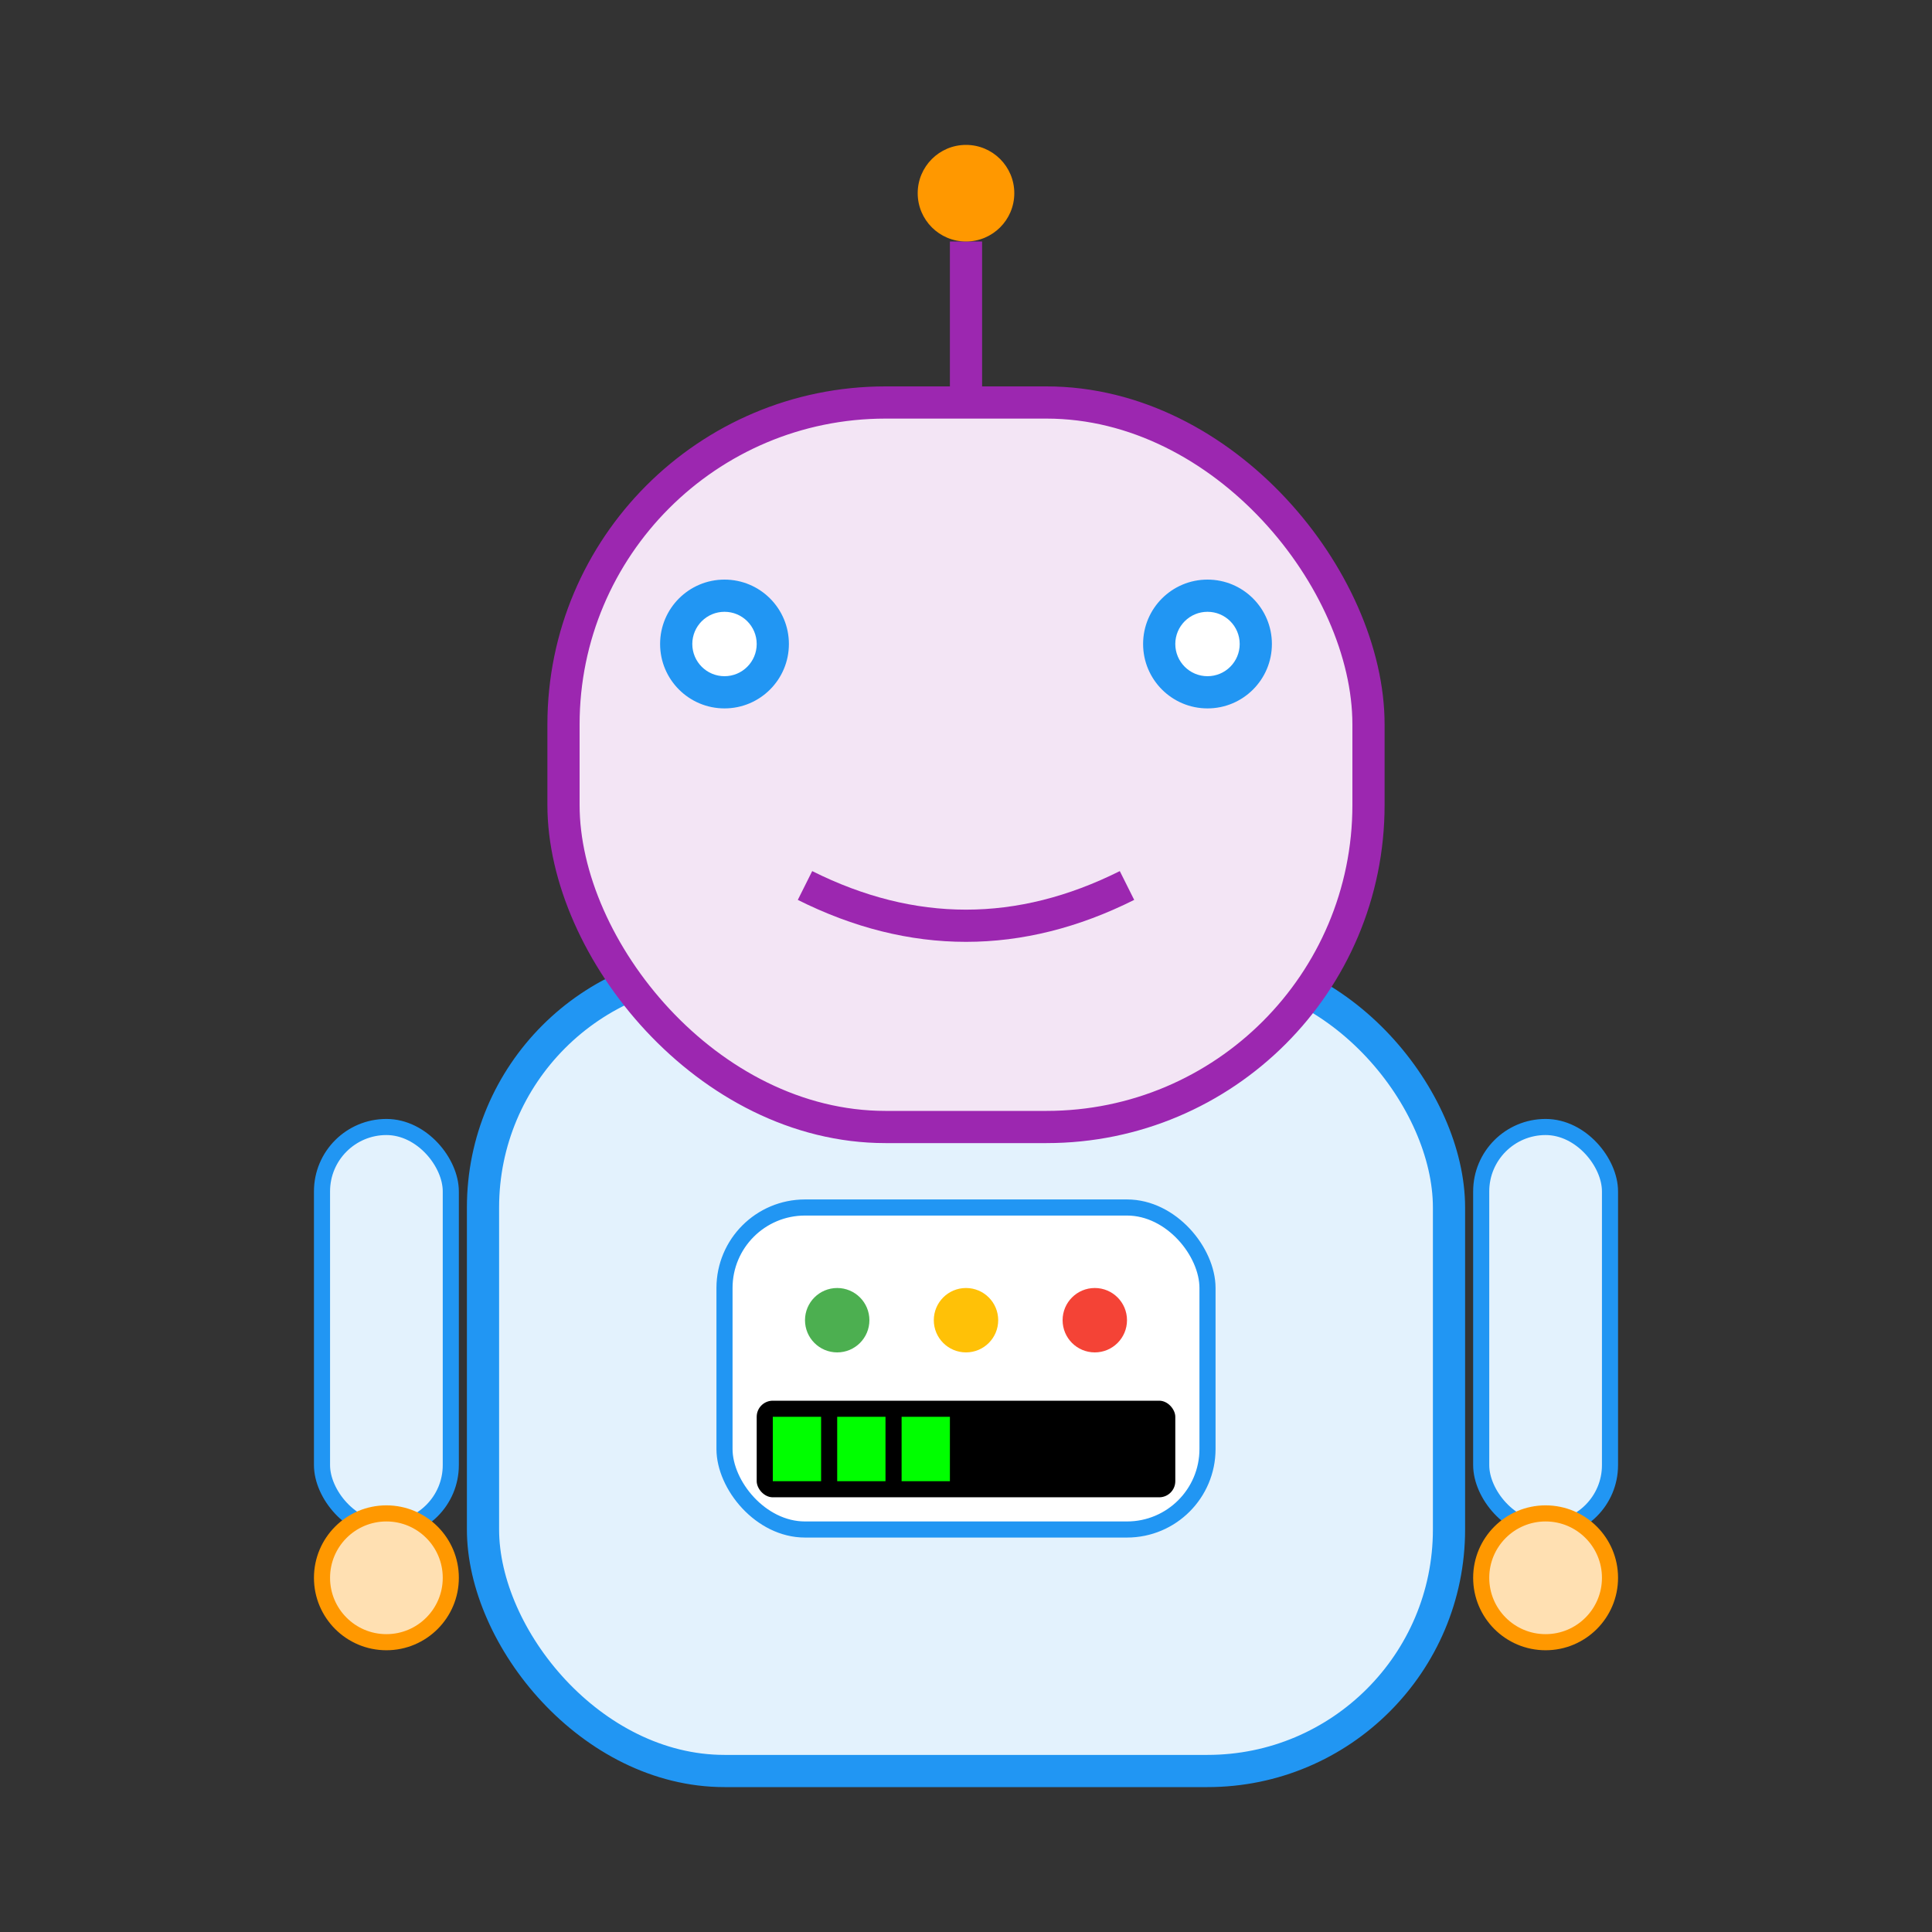 <svg width="120" height="120" viewBox="0 0 120 120" xmlns="http://www.w3.org/2000/svg">
  <rect x="0" y="0" width="120" height="120" fill="#333333" stroke="none"/>
  <!-- AI Robot Character -->
  
  <!-- Body -->
  <rect x="30" y="60" width="60" height="50" rx="15" fill="#E3F2FD" stroke="#2196F3" stroke-width="2"/>
  
  <!-- Head -->
  <rect x="35" y="25" width="50" height="45" rx="20" fill="#F3E5F5" stroke="#9C27B0" stroke-width="2"/>
  
  <!-- Eyes -->
  <circle cx="45" cy="40" r="4" fill="#2196F3"/>
  <circle cx="75" cy="40" r="4" fill="#2196F3"/>
  <circle cx="45" cy="40" r="2" fill="#FFFFFF"/>
  <circle cx="75" cy="40" r="2" fill="#FFFFFF"/>
  
  <!-- Mouth -->
  <path d="M 50 55 Q 60 60 70 55" stroke="#9C27B0" stroke-width="2" fill="none"/>
  
  <!-- Antenna -->
  <line x1="60" y1="25" x2="60" y2="15" stroke="#9C27B0" stroke-width="2"/>
  <circle cx="60" cy="12" r="3" fill="#FF9800"/>
  
  <!-- Arms -->
  <rect x="20" y="70" width="8" height="25" rx="4" fill="#E3F2FD" stroke="#2196F3" stroke-width="1"/>
  <rect x="92" y="70" width="8" height="25" rx="4" fill="#E3F2FD" stroke="#2196F3" stroke-width="1"/>
  
  <!-- Hands -->
  <circle cx="24" cy="98" r="4" fill="#FFE0B2" stroke="#FF9800" stroke-width="1"/>
  <circle cx="96" cy="98" r="4" fill="#FFE0B2" stroke="#FF9800" stroke-width="1"/>
  
  <!-- Chest panel -->
  <rect x="45" y="75" width="30" height="20" rx="5" fill="#FFFFFF" stroke="#2196F3" stroke-width="1"/>
  <circle cx="52" cy="82" r="2" fill="#4CAF50"/>
  <circle cx="60" cy="82" r="2" fill="#FFC107"/>
  <circle cx="68" cy="82" r="2" fill="#F44336"/>
  
  <!-- Text display -->
  <rect x="47" y="87" width="26" height="6" rx="1" fill="#000000"/>
  <rect x="48" y="88" width="3" height="4" fill="#00FF00"/>
  <rect x="52" y="88" width="3" height="4" fill="#00FF00"/>
  <rect x="56" y="88" width="3" height="4" fill="#00FF00"/>
</svg>